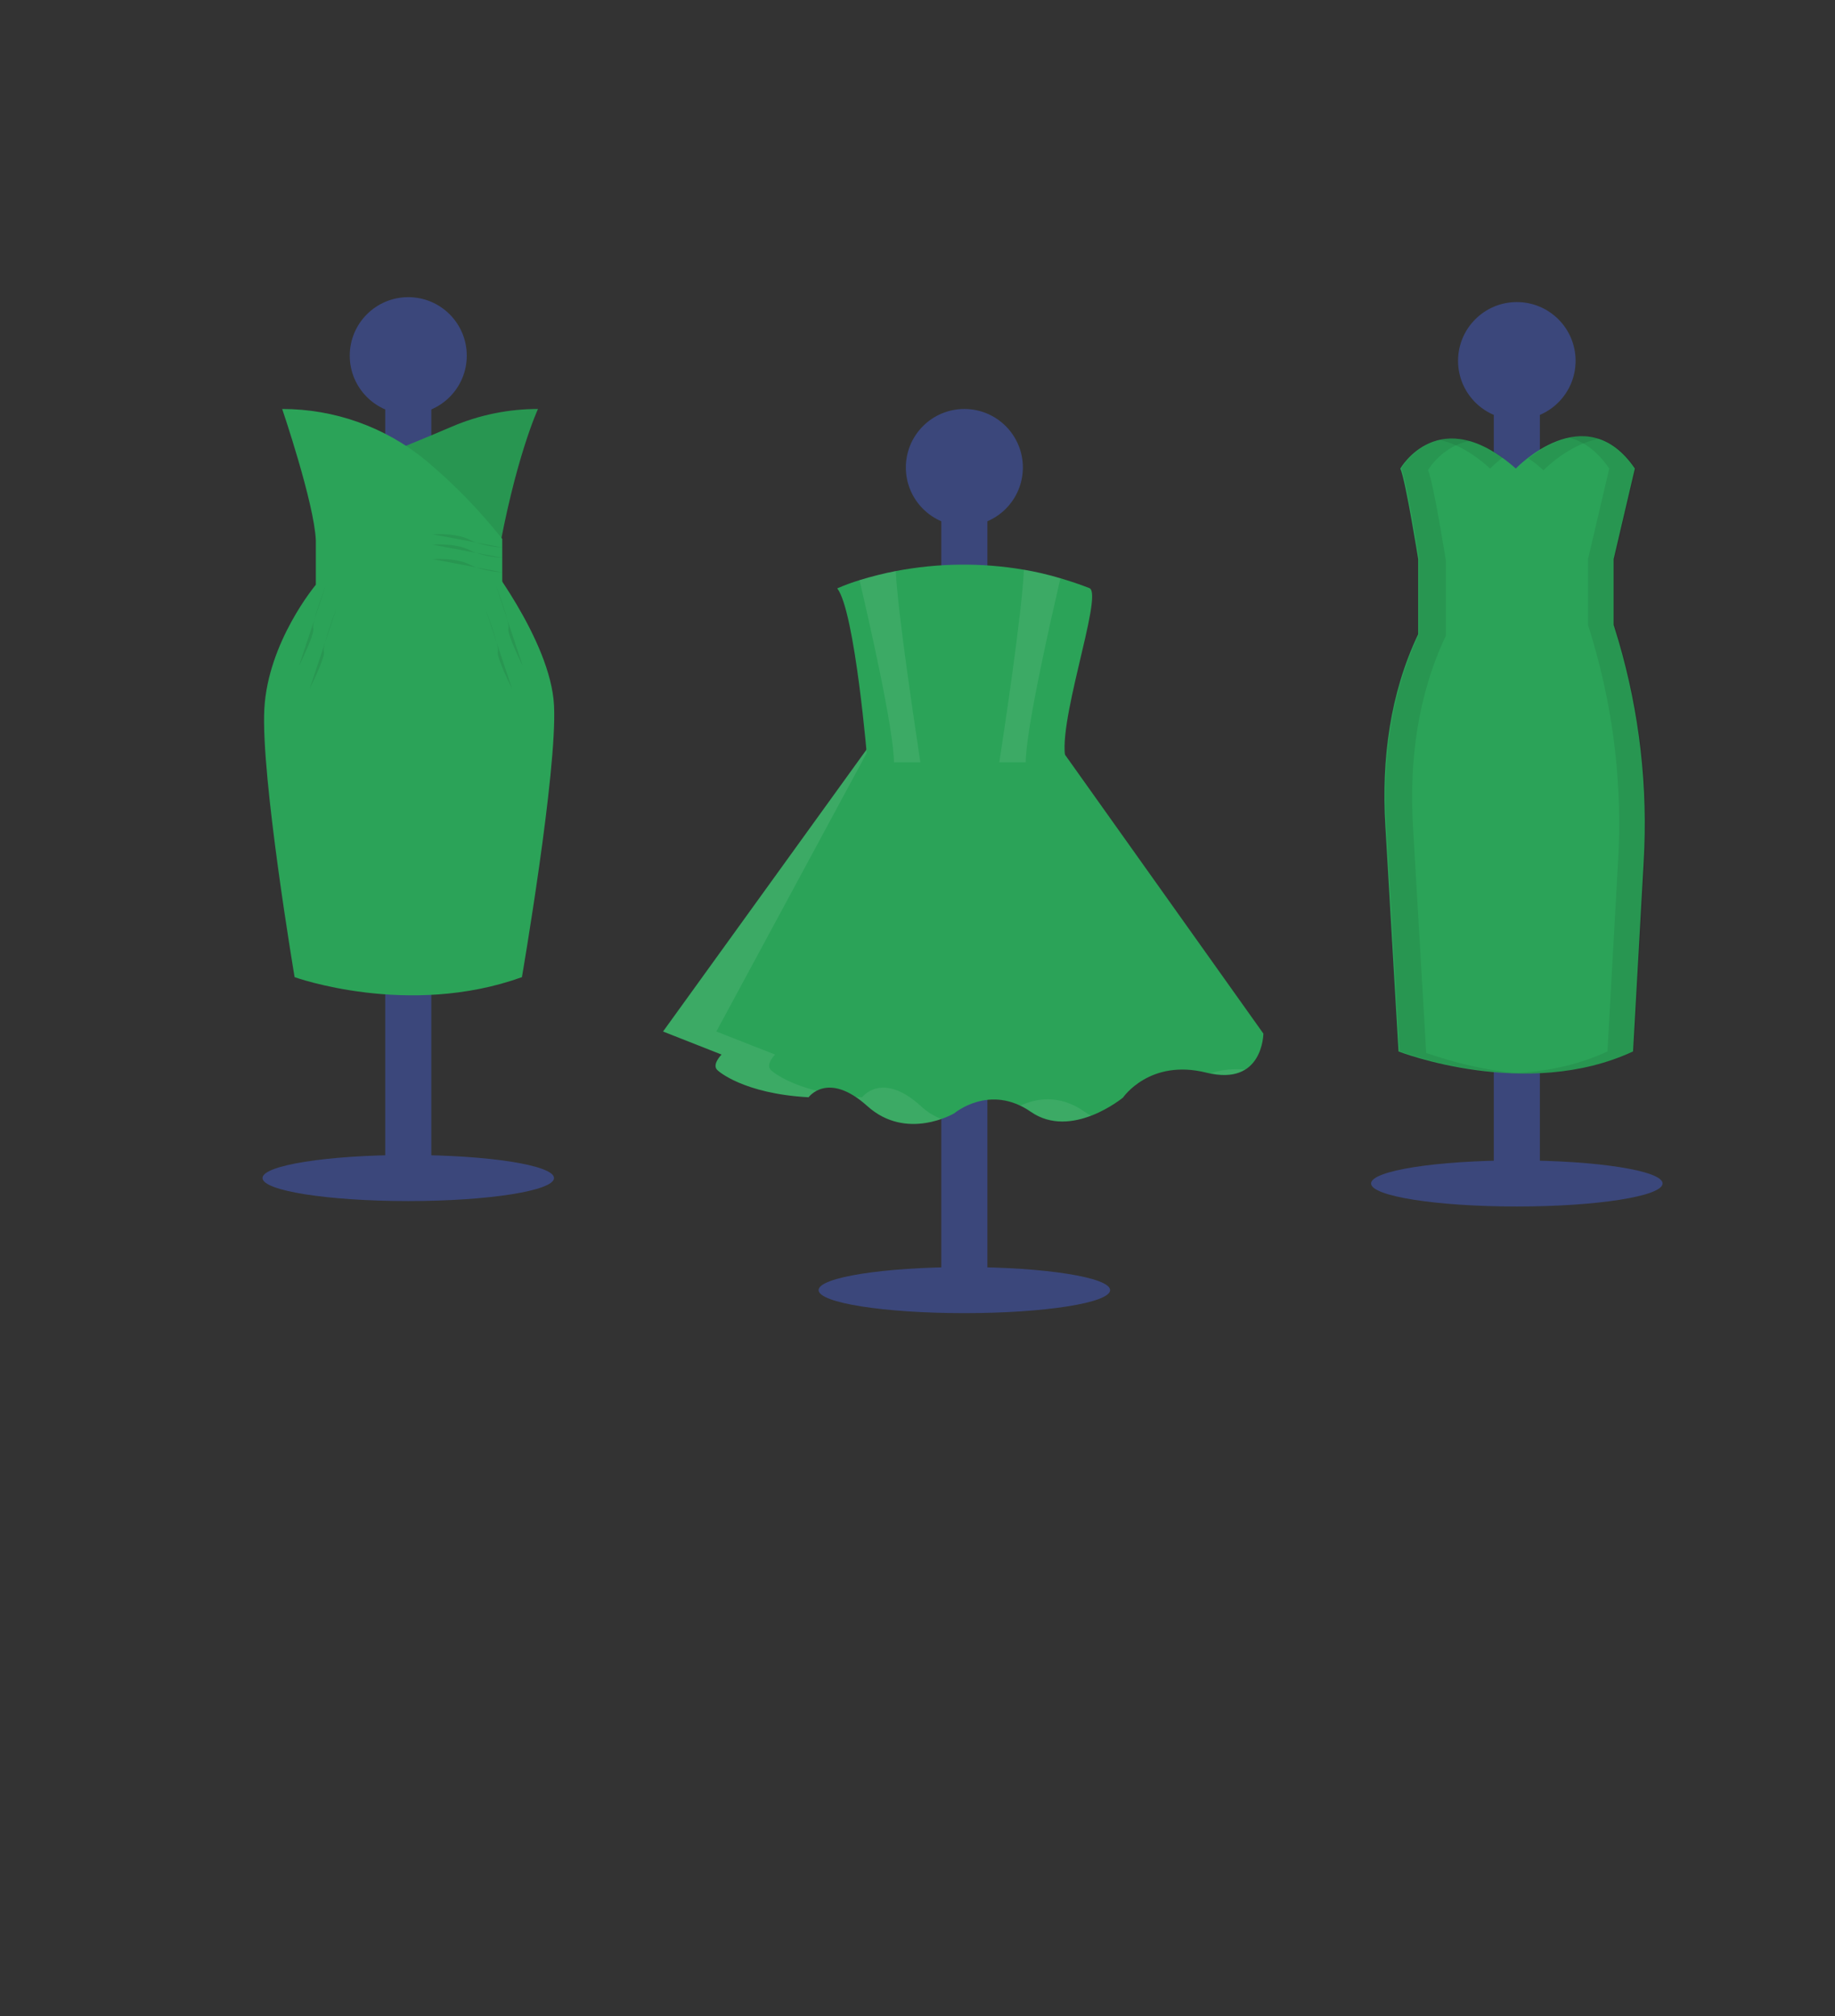 <?xml version="1.0" encoding="utf-8"?>
<!-- Generator: Adobe Illustrator 24.1.2, SVG Export Plug-In . SVG Version: 6.00 Build 0)  -->
<svg version="1.1" id="_x30_856a1da-3393-4f60-9d09-641e026e226c"
	 xmlns="http://www.w3.org/2000/svg" xmlns:xlink="http://www.w3.org/1999/xlink" x="0px" y="0px" viewBox="0 0 708.8 778.9"
	 style="enable-background:new 0 0 708.8 778.9;" xml:space="preserve">
<rect x="0" y="0" width="708.8" height="778.9" fill="#333333" stroke="none"/>
<style type="text/css">
	.st0{fill:#3B477B;}
	.st1{fill:#2BA358;}
	.st2{opacity:8.000000e-02;enable-background:new    ;}
	.st3{opacity:8.000000e-02;}
	.st4{fill:#FFFFFF;}
	.st5{opacity:8.000000e-02;fill:#FFFFFF;enable-background:new    ;}
</style>
<ellipse class="st0" cx="157.7" cy="455.1" rx="56.3" ry="8.9"/>
<rect x="148.8" y="128.5" class="st0" width="17.8" height="326.7"/>
<circle class="st0" cx="157.7" cy="137.4" r="22.6"/>
<path class="st1" d="M207.8,158c0,0-8.9,19.2-15.8,59l-39.1-43.2c0,0,10.5-4.2,21.7-9C185.1,160.3,196.4,158,207.8,158L207.8,158z"
	/>
<path class="st2" d="M207.8,158c0,0-8.9,19.2-15.8,59l-39.1-43.2c0,0,10.5-4.2,21.7-9C185.1,160.3,196.4,158,207.8,158L207.8,158z"
	/>
<path class="st1" d="M109,158c0,0,12.4,36.4,13,50.8v17.2H194v-17.8c-8.8-11.1-18.7-21.3-29.6-30.4C148.7,164.9,129.1,158,109,158
	L109,158z"/>
<path class="st1" d="M122,225.9c0,0-18.5,22-19.9,48s11.7,103.6,11.7,103.6s43.9,15.8,87.8,0c0,0,13.7-79.6,12.4-105
	s-27.8-58.7-27.8-58.7L122,225.9z"/>
<path class="st2" d="M167,206.4c0,0,8.9-0.7,14.4,2.1s12.7,3,12.7,3"/>
<path class="st2" d="M167,210.4c0,0,8.9-0.7,14.4,2.1s12.7,3,12.7,3"/>
<path class="st2" d="M167,216c0,0,8.9-0.7,14.4,2.1s12.7,3,12.7,3"/>
<path class="st2" d="M125.8,226.3c0,0-5.5,14.4-4.8,16.5s-5.5,14.4-5.5,14.4"/>
<path class="st2" d="M129.9,235.2c0,0-5.5,14.4-4.8,16.5s-5.5,14.4-5.5,14.4"/>
<path class="st2" d="M191.6,226.3c0,0,5.5,14.4,4.8,16.5s5.5,14.4,5.5,14.4"/>
<path class="st2" d="M187.5,235.2c0,0,5.5,14.4,4.8,16.5s5.5,14.4,5.5,14.4"/>
<ellipse class="st0" cx="372.5" cy="498.4" rx="56.3" ry="8.9"/>
<rect x="363.6" y="171.7" class="st0" width="17.8" height="326.7"/>
<circle class="st0" cx="372.5" cy="180.6" r="22.6"/>
<path class="st1" d="M337.8,285.3l-81.7,113.2l22.6,8.9c0,0-4.1,4.1-1.4,6.2c0,0,9.6,8.9,35,10.3c0,0,7.5-10.3,22.7,3.4
	s33.6,2.8,33.6,2.8s13.7-11.6,29.5-0.6s35.7-5.5,35.7-5.5s10.3-15.1,32.2-9.6s22-15.1,22-15.1l-83-116.7L337.8,285.3z"/>
<g class="st3">
	<path class="st4" d="M467.7,414.6c6,1.2,10.2,0.4,13.2-1.4C476.5,412.8,472,413.2,467.7,414.6z"/>
	<path class="st4" d="M298,413.6c-2.7-2.1,1.4-6.2,1.4-6.2l-22.7-8.9l61.1-113.2l-81.6,113.2l22.6,8.9c0,0-4.1,4.1-1.4,6.2
		c0,0,9.6,8.9,35,10.3c0.9-1,1.9-1.9,3.1-2.5C303.1,418.3,298,413.6,298,413.6z"/>
	<path class="st4" d="M355.7,427.3c-15.1-13.7-22.7-3.4-22.7-3.4c-0.8,0-1.7-0.1-2.5-0.2c1.6,1.1,3.1,2.3,4.6,3.6
		c10.2,9.2,21.9,7.3,28.5,5C360.6,431.1,358,429.5,355.7,427.3z"/>
	<path class="st4" d="M418.8,429.4c-10-7-19.2-4.8-24.6-2.3c1.4,0.7,2.7,1.4,4,2.3c7.7,5.4,16.4,4.2,23.2,1.6
		C420.6,430.6,419.7,430,418.8,429.4z"/>
</g>
<path class="st1" d="M412,294.5h-76.9c0,0-4.8-58.3-11.7-67.2c2.8-1.2,5.7-2.3,8.7-3.2c4.6-1.4,9.3-2.6,14-3.5
	c16.3-3.1,33-3.3,49.4-0.5c4.8,0.8,9.5,1.9,14.1,3.3c3.7,1.1,7.4,2.3,11.2,3.8C426.5,229.5,407.1,282.2,412,294.5z"/>
<path class="st5" d="M355.5,294.5h-10.2c-0.1-12.9-9.6-54.6-13.3-70.4c4.6-1.4,9.3-2.6,14-3.5C346.8,237.2,353.7,282.3,355.5,294.5z
	"/>
<path class="st5" d="M409.6,223.4c-3.5,15.2-13.3,58-13.4,71.1H386c1.9-12.3,8.8-58.1,9.5-74.4C400.3,221,405,222.1,409.6,223.4z"/>
<ellipse class="st0" cx="585.9" cy="457.2" rx="56.3" ry="8.9"/>
<rect x="577" y="130.5" class="st0" width="17.8" height="326.7"/>
<circle class="st0" cx="585.9" cy="139.4" r="22.7"/>
<path class="st1" d="M625.2,247.6c-0.7-2.2-1.3-4.3-1.9-6.2V216l8.2-35c-19.2-28.1-46,0-46,0c-29.5-26.1-44.6,0-44.6,0
	c2.1,4.8,6.9,35,6.9,35v29c-10.9,22.9-14.2,48.3-12.7,73.8l5.1,87.4c0,0,49.4,19.2,90.6,0l4.1-73.3
	C636.6,304.1,633.3,275.3,625.2,247.6z"/>
<g class="st3">
	<path d="M596.2,181.7c0,0,9.7-10.2,21.7-12.2c-10.9-3.5-21.7,3-27.5,7.6C592.4,178.4,594.4,180,596.2,181.7z"/>
	<path d="M550.9,406.8l-5.1-87.4c-1.5-25.5,1.8-50.9,12.7-73.8v-29c0,0-4.8-30.2-6.9-35c0,0,5.5-9.5,16.4-11.3
		c-17.7-4.9-26.7,10.6-26.7,10.6c2.1,4.8,6.9,35,6.9,35v29c-10.9,22.9-14.2,48.3-12.7,73.8l5.1,87.4c14.5,5.1,29.7,8,45,8.5
		C573.8,413.4,562.2,410.7,550.9,406.8z"/>
</g>
<g class="st3">
	<path d="M575.6,181c1.5-1.5,3.2-3,4.9-4.3c-10-7.2-18.1-8.2-24.3-6.7C561.8,171.2,568.2,174.4,575.6,181z"/>
	<path d="M625.6,247.6c-0.7-2.2-1.3-4.3-1.9-6.2V216l8.2-35c-8.1-11.9-17.5-13.7-25.8-11.9c5.3,1.3,10.6,4.8,15.5,11.9l-8.2,35v25.5
		c0.6,1.9,1.3,4,1.9,6.2c8.1,27.6,11.4,56.4,9.7,85.2l-4.1,73.3c-12,5.6-24.7,7.9-36.7,8.4c14.8,0.6,31.5-1.2,47-8.4l4.2-73.2
		C637,304.1,633.7,275.2,625.6,247.6z"/>
</g>
</svg>
